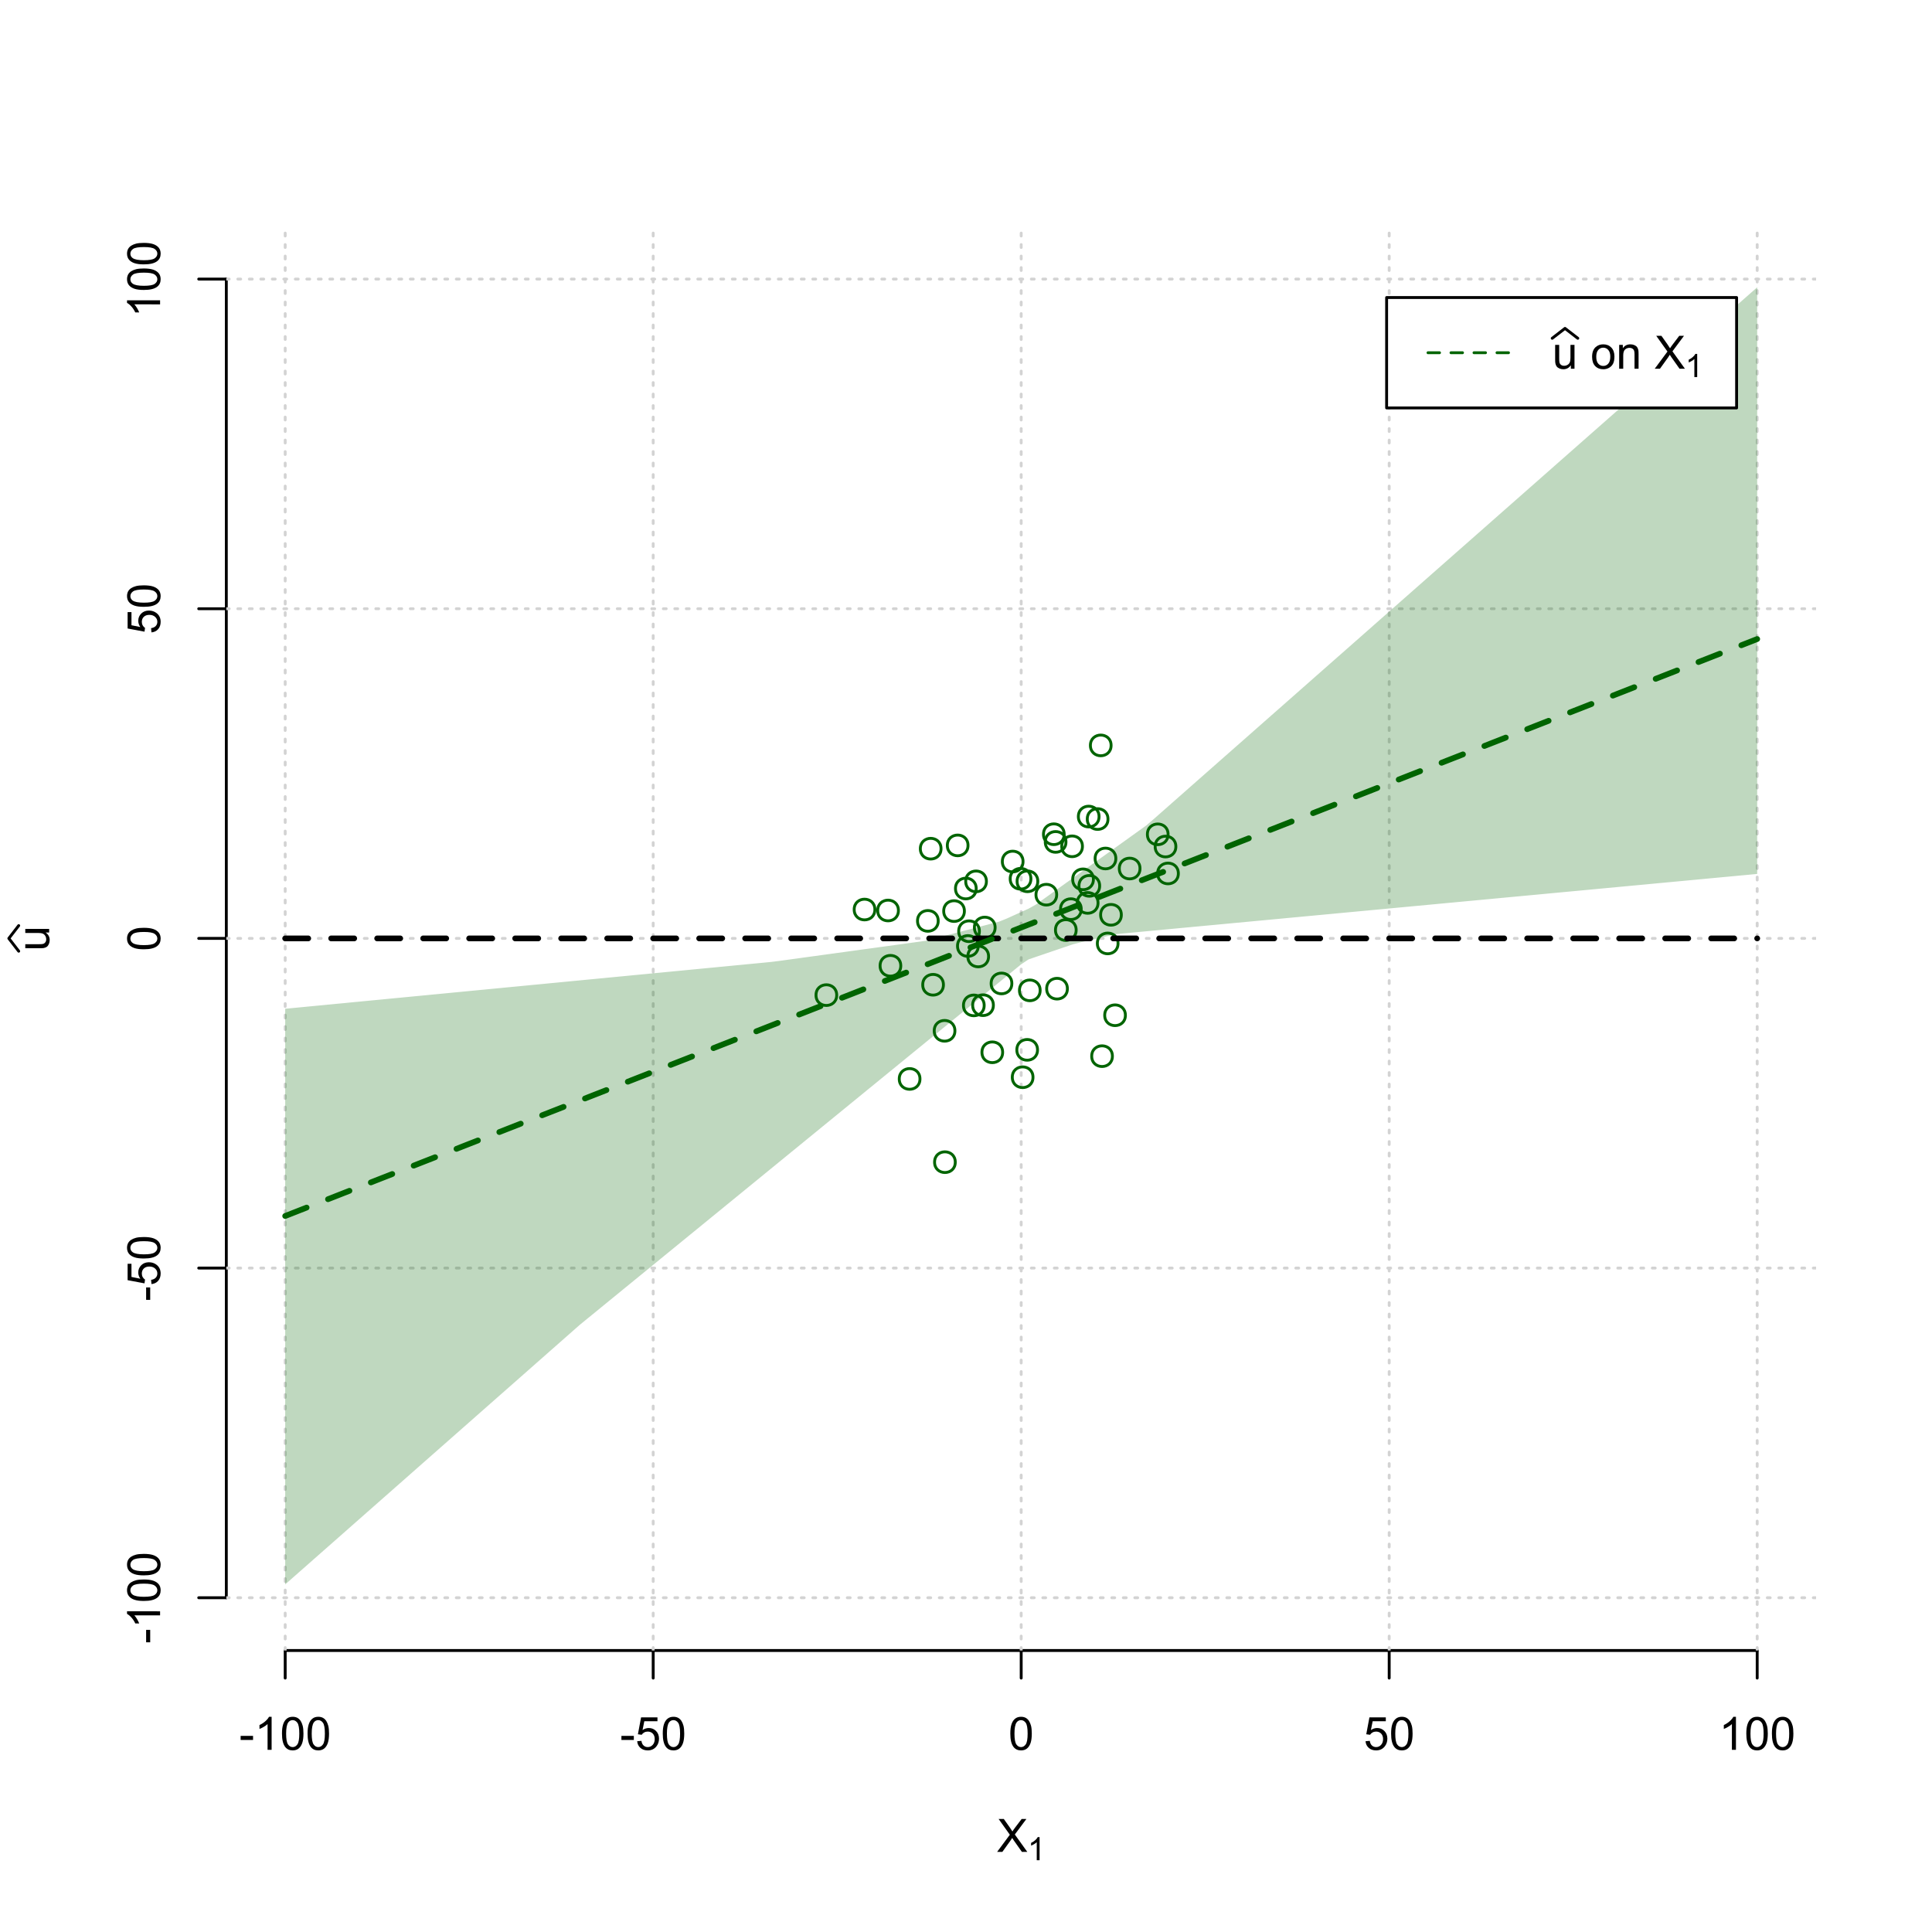 <?xml version="1.0" encoding="UTF-8"?>
<svg xmlns="http://www.w3.org/2000/svg" xmlns:xlink="http://www.w3.org/1999/xlink" width="504pt" height="504pt" viewBox="0 0 504 504" version="1.1">
<defs>
<g>
<symbol overflow="visible" id="glyph0-0">
<path style="stroke:none;" d="M 1.5 0 L 1.5 -7.5 L 7.5 -7.5 L 7.5 0 Z M 1.688 -0.188 L 7.312 -0.188 L 7.312 -7.312 L 1.688 -7.312 Z M 1.688 -0.188 "/>
</symbol>
<symbol overflow="visible" id="glyph0-1">
<path style="stroke:none;" d="M 0.055 0 L 3.375 -4.477 L 0.445 -8.59 L 1.797 -8.59 L 3.359 -6.387 C 3.68 -5.93 3.91 -5.578 4.047 -5.332 C 4.238 -5.645 4.465 -5.969 4.727 -6.312 L 6.457 -8.59 L 7.695 -8.59 L 4.676 -4.539 L 7.93 0 L 6.523 0 L 4.359 -3.062 C 4.238 -3.238 4.113 -3.43 3.984 -3.641 C 3.789 -3.324 3.652 -3.109 3.574 -2.992 L 1.418 0 Z M 0.055 0 "/>
</symbol>
<symbol overflow="visible" id="glyph0-2">
<path style="stroke:none;" d="M 0.383 -2.578 L 0.383 -3.641 L 3.621 -3.641 L 3.621 -2.578 Z M 0.383 -2.578 "/>
</symbol>
<symbol overflow="visible" id="glyph0-3">
<path style="stroke:none;" d="M 4.469 0 L 3.414 0 L 3.414 -6.719 C 3.16 -6.477 2.828 -6.234 2.414 -5.996 C 2 -5.75 1.629 -5.57 1.305 -5.449 L 1.305 -6.469 C 1.895 -6.742 2.41 -7.078 2.852 -7.477 C 3.293 -7.871 3.605 -8.254 3.789 -8.625 L 4.469 -8.625 Z M 4.469 0 "/>
</symbol>
<symbol overflow="visible" id="glyph0-4">
<path style="stroke:none;" d="M 0.5 -4.234 C 0.496 -5.246 0.602 -6.062 0.812 -6.688 C 1.02 -7.305 1.328 -7.785 1.742 -8.121 C 2.148 -8.457 2.668 -8.625 3.297 -8.625 C 3.758 -8.625 4.164 -8.531 4.512 -8.348 C 4.855 -8.16 5.141 -7.891 5.371 -7.543 C 5.594 -7.191 5.773 -6.766 5.906 -6.266 C 6.035 -5.762 6.098 -5.086 6.102 -4.234 C 6.098 -3.227 5.996 -2.414 5.789 -1.797 C 5.578 -1.176 5.266 -0.695 4.859 -0.359 C 4.445 -0.02 3.926 0.145 3.297 0.148 C 2.465 0.145 1.816 -0.148 1.348 -0.742 C 0.781 -1.457 0.496 -2.621 0.5 -4.234 Z M 1.582 -4.234 C 1.582 -2.824 1.746 -1.887 2.074 -1.418 C 2.402 -0.949 2.809 -0.715 3.297 -0.719 C 3.777 -0.715 4.184 -0.949 4.52 -1.422 C 4.848 -1.887 5.016 -2.824 5.016 -4.234 C 5.016 -5.648 4.848 -6.59 4.52 -7.055 C 4.184 -7.516 3.773 -7.746 3.289 -7.75 C 2.801 -7.746 2.414 -7.543 2.125 -7.137 C 1.762 -6.613 1.582 -5.645 1.582 -4.234 Z M 1.582 -4.234 "/>
</symbol>
<symbol overflow="visible" id="glyph0-5">
<path style="stroke:none;" d="M 0.5 -2.25 L 1.605 -2.344 C 1.684 -1.805 1.871 -1.398 2.176 -1.125 C 2.473 -0.852 2.836 -0.715 3.258 -0.719 C 3.766 -0.715 4.195 -0.906 4.547 -1.293 C 4.898 -1.672 5.074 -2.18 5.074 -2.82 C 5.074 -3.414 4.902 -3.891 4.566 -4.242 C 4.227 -4.59 3.785 -4.762 3.242 -4.766 C 2.898 -4.762 2.594 -4.684 2.32 -4.531 C 2.047 -4.375 1.832 -4.176 1.676 -3.93 L 0.688 -4.062 L 1.516 -8.473 L 5.789 -8.473 L 5.789 -7.465 L 2.359 -7.465 L 1.898 -5.156 C 2.414 -5.516 2.953 -5.695 3.523 -5.695 C 4.27 -5.695 4.902 -5.434 5.422 -4.914 C 5.934 -4.395 6.191 -3.727 6.195 -2.914 C 6.191 -2.133 5.965 -1.461 5.516 -0.898 C 4.961 -0.199 4.211 0.145 3.258 0.148 C 2.477 0.145 1.836 -0.07 1.344 -0.508 C 0.844 -0.941 0.562 -1.523 0.5 -2.25 Z M 0.5 -2.25 "/>
</symbol>
<symbol overflow="visible" id="glyph0-6">
<path style="stroke:none;" d="M 4.867 0 L 4.867 -0.914 C 4.379 -0.211 3.723 0.141 2.895 0.141 C 2.527 0.141 2.184 0.07 1.867 -0.07 C 1.547 -0.211 1.309 -0.387 1.156 -0.602 C 1 -0.812 0.895 -1.074 0.832 -1.383 C 0.785 -1.59 0.762 -1.918 0.766 -2.367 L 0.766 -6.223 L 1.82 -6.223 L 1.82 -2.773 C 1.816 -2.219 1.84 -1.848 1.887 -1.656 C 1.949 -1.379 2.09 -1.16 2.309 -1.004 C 2.523 -0.84 2.789 -0.762 3.105 -0.766 C 3.418 -0.762 3.715 -0.844 3.996 -1.008 C 4.273 -1.172 4.469 -1.391 4.586 -1.672 C 4.699 -1.949 4.758 -2.355 4.758 -2.891 L 4.758 -6.223 L 5.812 -6.223 L 5.812 0 Z M 4.867 0 "/>
</symbol>
<symbol overflow="visible" id="glyph0-7">
<path style="stroke:none;" d=""/>
</symbol>
<symbol overflow="visible" id="glyph0-8">
<path style="stroke:none;" d="M 0.398 -3.109 C 0.398 -4.262 0.719 -5.117 1.359 -5.672 C 1.895 -6.133 2.547 -6.363 3.316 -6.363 C 4.172 -6.363 4.871 -6.082 5.414 -5.52 C 5.953 -4.957 6.223 -4.184 6.227 -3.199 C 6.223 -2.398 6.102 -1.766 5.867 -1.309 C 5.625 -0.848 5.277 -0.492 4.82 -0.238 C 4.359 0.016 3.859 0.141 3.316 0.141 C 2.441 0.141 1.734 -0.137 1.203 -0.695 C 0.664 -1.254 0.398 -2.059 0.398 -3.109 Z M 1.484 -3.109 C 1.48 -2.309 1.656 -1.711 2.004 -1.32 C 2.348 -0.922 2.785 -0.727 3.316 -0.727 C 3.84 -0.727 4.273 -0.926 4.621 -1.324 C 4.969 -1.723 5.145 -2.328 5.145 -3.148 C 5.145 -3.914 4.969 -4.496 4.617 -4.895 C 4.266 -5.289 3.832 -5.488 3.316 -5.492 C 2.785 -5.488 2.348 -5.293 2.004 -4.898 C 1.656 -4.5 1.48 -3.902 1.484 -3.109 Z M 1.484 -3.109 "/>
</symbol>
<symbol overflow="visible" id="glyph0-9">
<path style="stroke:none;" d="M 0.789 0 L 0.789 -6.223 L 1.742 -6.223 L 1.742 -5.336 C 2.195 -6.02 2.855 -6.363 3.719 -6.363 C 4.09 -6.363 4.434 -6.293 4.754 -6.16 C 5.066 -6.023 5.305 -5.848 5.461 -5.633 C 5.617 -5.41 5.727 -5.152 5.789 -4.852 C 5.828 -4.656 5.848 -4.312 5.848 -3.828 L 5.848 0 L 4.793 0 L 4.793 -3.785 C 4.793 -4.215 4.75 -4.535 4.668 -4.75 C 4.586 -4.961 4.441 -5.129 4.234 -5.258 C 4.023 -5.383 3.777 -5.449 3.5 -5.449 C 3.047 -5.449 2.66 -5.305 2.332 -5.02 C 2.004 -4.734 1.84 -4.195 1.844 -3.398 L 1.844 0 Z M 0.789 0 "/>
</symbol>
<symbol overflow="visible" id="glyph1-0">
<path style="stroke:none;" d="M 1.051 0 L 1.051 -5.25 L 5.25 -5.25 L 5.25 0 Z M 1.18 -0.133 L 5.117 -0.133 L 5.117 -5.117 L 1.18 -5.117 Z M 1.18 -0.133 "/>
</symbol>
<symbol overflow="visible" id="glyph1-1">
<path style="stroke:none;" d="M 3.129 0 L 2.391 0 L 2.391 -4.703 C 2.211 -4.531 1.977 -4.363 1.691 -4.195 C 1.398 -4.023 1.141 -3.895 0.914 -3.812 L 0.914 -4.527 C 1.328 -4.719 1.688 -4.953 1.996 -5.234 C 2.305 -5.508 2.523 -5.777 2.652 -6.039 L 3.129 -6.039 Z M 3.129 0 "/>
</symbol>
<symbol overflow="visible" id="glyph2-0">
<path style="stroke:none;" d="M 0 -1.5 L -7.5 -1.5 L -7.5 -7.5 L 0 -7.5 Z M -0.188 -1.688 L -0.188 -7.312 L -7.312 -7.312 L -7.312 -1.688 Z M -0.188 -1.688 "/>
</symbol>
<symbol overflow="visible" id="glyph2-1">
<path style="stroke:none;" d="M 0 -4.867 L -0.914 -4.867 C -0.211 -4.379 0.141 -3.723 0.141 -2.895 C 0.141 -2.527 0.07 -2.184 -0.07 -1.867 C -0.211 -1.547 -0.387 -1.309 -0.598 -1.156 C -0.809 -1 -1.07 -0.895 -1.383 -0.832 C -1.59 -0.789 -1.918 -0.766 -2.367 -0.77 L -6.223 -0.77 L -6.223 -1.824 L -2.773 -1.824 C -2.219 -1.82 -1.848 -1.844 -1.656 -1.887 C -1.379 -1.949 -1.16 -2.09 -1.004 -2.309 C -0.84 -2.523 -0.762 -2.789 -0.766 -3.105 C -0.762 -3.418 -0.844 -3.715 -1.008 -3.996 C -1.172 -4.273 -1.391 -4.469 -1.672 -4.586 C -1.945 -4.699 -2.352 -4.758 -2.887 -4.758 L -6.223 -4.758 L -6.223 -5.812 L 0 -5.812 Z M 0 -4.867 "/>
</symbol>
<symbol overflow="visible" id="glyph2-2">
<path style="stroke:none;" d="M -2.578 -0.383 L -3.641 -0.383 L -3.641 -3.621 L -2.578 -3.621 Z M -2.578 -0.383 "/>
</symbol>
<symbol overflow="visible" id="glyph2-3">
<path style="stroke:none;" d="M 0 -4.469 L 0 -3.414 L -6.719 -3.418 C -6.477 -3.16 -6.234 -2.828 -5.996 -2.418 C -5.75 -2.004 -5.57 -1.633 -5.449 -1.309 L -6.469 -1.309 C -6.742 -1.895 -7.078 -2.41 -7.477 -2.852 C -7.871 -3.293 -8.254 -3.605 -8.625 -3.793 L -8.625 -4.473 Z M 0 -4.469 "/>
</symbol>
<symbol overflow="visible" id="glyph2-4">
<path style="stroke:none;" d="M -4.234 -0.5 C -5.246 -0.496 -6.062 -0.602 -6.688 -0.812 C -7.305 -1.02 -7.785 -1.328 -8.121 -1.742 C -8.457 -2.152 -8.625 -2.672 -8.625 -3.301 C -8.625 -3.758 -8.531 -4.164 -8.348 -4.512 C -8.16 -4.859 -7.891 -5.145 -7.543 -5.371 C -7.191 -5.594 -6.766 -5.773 -6.266 -5.906 C -5.762 -6.035 -5.086 -6.098 -4.234 -6.102 C -3.223 -6.098 -2.41 -5.996 -1.793 -5.789 C -1.176 -5.578 -0.695 -5.266 -0.359 -4.859 C -0.02 -4.445 0.145 -3.926 0.148 -3.297 C 0.145 -2.465 -0.148 -1.816 -0.742 -1.348 C -1.457 -0.781 -2.621 -0.496 -4.234 -0.5 Z M -4.234 -1.582 C -2.824 -1.582 -1.887 -1.746 -1.418 -2.074 C -0.949 -2.402 -0.715 -2.809 -0.719 -3.297 C -0.715 -3.777 -0.949 -4.184 -1.422 -4.52 C -1.887 -4.848 -2.824 -5.016 -4.234 -5.016 C -5.648 -5.016 -6.59 -4.848 -7.055 -4.52 C -7.516 -4.188 -7.746 -3.777 -7.75 -3.289 C -7.746 -2.801 -7.543 -2.414 -7.137 -2.129 C -6.613 -1.762 -5.645 -1.582 -4.234 -1.582 Z M -4.234 -1.582 "/>
</symbol>
<symbol overflow="visible" id="glyph2-5">
<path style="stroke:none;" d="M -2.25 -0.5 L -2.344 -1.605 C -1.805 -1.684 -1.398 -1.871 -1.125 -2.176 C -0.852 -2.473 -0.715 -2.836 -0.719 -3.258 C -0.715 -3.766 -0.906 -4.195 -1.293 -4.547 C -1.672 -4.898 -2.18 -5.074 -2.816 -5.074 C -3.414 -5.074 -3.891 -4.902 -4.242 -4.566 C -4.59 -4.227 -4.762 -3.785 -4.766 -3.242 C -4.762 -2.898 -4.684 -2.594 -4.531 -2.32 C -4.375 -2.047 -4.176 -1.832 -3.93 -1.676 L -4.062 -0.688 L -8.473 -1.52 L -8.473 -5.789 L -7.465 -5.789 L -7.465 -2.363 L -5.156 -1.898 C -5.516 -2.414 -5.695 -2.953 -5.695 -3.523 C -5.695 -4.27 -5.434 -4.902 -4.914 -5.422 C -4.395 -5.934 -3.727 -6.191 -2.91 -6.195 C -2.133 -6.191 -1.461 -5.965 -0.895 -5.516 C -0.199 -4.961 0.145 -4.211 0.148 -3.258 C 0.145 -2.477 -0.07 -1.836 -0.508 -1.344 C -0.941 -0.848 -1.523 -0.566 -2.25 -0.5 Z M -2.25 -0.5 "/>
</symbol>
</g>
<clipPath id="clip1">
  <path d="M 74 59.039 L 75 59.039 L 75 430.559 L 74 430.559 Z M 74 59.039 "/>
</clipPath>
<clipPath id="clip2">
  <path d="M 170 59.039 L 171 59.039 L 171 430.559 L 170 430.559 Z M 170 59.039 "/>
</clipPath>
<clipPath id="clip3">
  <path d="M 266 59.039 L 267 59.039 L 267 430.559 L 266 430.559 Z M 266 59.039 "/>
</clipPath>
<clipPath id="clip4">
  <path d="M 362 59.039 L 363 59.039 L 363 430.559 L 362 430.559 Z M 362 59.039 "/>
</clipPath>
<clipPath id="clip5">
  <path d="M 458 59.039 L 459 59.039 L 459 430.559 L 458 430.559 Z M 458 59.039 "/>
</clipPath>
<clipPath id="clip6">
  <path d="M 59.039 416 L 473.758 416 L 473.758 418 L 59.039 418 Z M 59.039 416 "/>
</clipPath>
<clipPath id="clip7">
  <path d="M 59.039 330 L 473.758 330 L 473.758 332 L 59.039 332 Z M 59.039 330 "/>
</clipPath>
<clipPath id="clip8">
  <path d="M 59.039 244 L 473.758 244 L 473.758 246 L 59.039 246 Z M 59.039 244 "/>
</clipPath>
<clipPath id="clip9">
  <path d="M 59.039 158 L 473.758 158 L 473.758 160 L 59.039 160 Z M 59.039 158 "/>
</clipPath>
<clipPath id="clip10">
  <path d="M 59.039 72 L 473.758 72 L 473.758 74 L 59.039 74 Z M 59.039 72 "/>
</clipPath>
</defs>
<g id="surface4686">
<rect x="0" y="0" width="504" height="504" style="fill:rgb(100%,100%,100%);fill-opacity:1;stroke:none;"/>
<g style="fill:rgb(0%,0%,0%);fill-opacity:1;">
  <use xlink:href="#glyph0-1" x="260.062" y="483.102"/>
</g>
<g style="fill:rgb(0%,0%,0%);fill-opacity:1;">
  <use xlink:href="#glyph1-1" x="268.066" y="485.281"/>
</g>
<g style="fill:rgb(0%,0%,0%);fill-opacity:1;">
  <use xlink:href="#glyph2-1" x="12.82" y="248.137"/>
</g>
<path style="fill:none;stroke-width:0.75;stroke-linecap:round;stroke-linejoin:round;stroke:rgb(0%,0%,0%);stroke-opacity:1;stroke-miterlimit:10;" d="M 4.879 248.137 L 2.301 244.801 L 4.879 241.465 "/>
<path style="fill:none;stroke-width:0.75;stroke-linecap:round;stroke-linejoin:round;stroke:rgb(0%,0%,0%);stroke-opacity:1;stroke-miterlimit:10;" d="M 74.398 430.559 L 458.398 430.559 "/>
<path style="fill:none;stroke-width:0.75;stroke-linecap:round;stroke-linejoin:round;stroke:rgb(0%,0%,0%);stroke-opacity:1;stroke-miterlimit:10;" d="M 74.398 430.559 L 74.398 437.762 "/>
<path style="fill:none;stroke-width:0.75;stroke-linecap:round;stroke-linejoin:round;stroke:rgb(0%,0%,0%);stroke-opacity:1;stroke-miterlimit:10;" d="M 170.398 430.559 L 170.398 437.762 "/>
<path style="fill:none;stroke-width:0.75;stroke-linecap:round;stroke-linejoin:round;stroke:rgb(0%,0%,0%);stroke-opacity:1;stroke-miterlimit:10;" d="M 266.398 430.559 L 266.398 437.762 "/>
<path style="fill:none;stroke-width:0.75;stroke-linecap:round;stroke-linejoin:round;stroke:rgb(0%,0%,0%);stroke-opacity:1;stroke-miterlimit:10;" d="M 362.398 430.559 L 362.398 437.762 "/>
<path style="fill:none;stroke-width:0.75;stroke-linecap:round;stroke-linejoin:round;stroke:rgb(0%,0%,0%);stroke-opacity:1;stroke-miterlimit:10;" d="M 458.398 430.559 L 458.398 437.762 "/>
<g style="fill:rgb(0%,0%,0%);fill-opacity:1;">
  <use xlink:href="#glyph0-2" x="62.391" y="456.48"/>
  <use xlink:href="#glyph0-3" x="66.387" y="456.48"/>
  <use xlink:href="#glyph0-4" x="73.061" y="456.48"/>
  <use xlink:href="#glyph0-4" x="79.734" y="456.48"/>
</g>
<g style="fill:rgb(0%,0%,0%);fill-opacity:1;">
  <use xlink:href="#glyph0-2" x="161.727" y="456.48"/>
  <use xlink:href="#glyph0-5" x="165.723" y="456.48"/>
  <use xlink:href="#glyph0-4" x="172.396" y="456.48"/>
</g>
<g style="fill:rgb(0%,0%,0%);fill-opacity:1;">
  <use xlink:href="#glyph0-4" x="263.062" y="456.48"/>
</g>
<g style="fill:rgb(0%,0%,0%);fill-opacity:1;">
  <use xlink:href="#glyph0-5" x="355.727" y="456.48"/>
  <use xlink:href="#glyph0-4" x="362.4" y="456.48"/>
</g>
<g style="fill:rgb(0%,0%,0%);fill-opacity:1;">
  <use xlink:href="#glyph0-3" x="448.387" y="456.48"/>
  <use xlink:href="#glyph0-4" x="455.061" y="456.48"/>
  <use xlink:href="#glyph0-4" x="461.734" y="456.48"/>
</g>
<path style="fill:none;stroke-width:0.75;stroke-linecap:round;stroke-linejoin:round;stroke:rgb(0%,0%,0%);stroke-opacity:1;stroke-miterlimit:10;" d="M 59.039 416.801 L 59.039 72.801 "/>
<path style="fill:none;stroke-width:0.75;stroke-linecap:round;stroke-linejoin:round;stroke:rgb(0%,0%,0%);stroke-opacity:1;stroke-miterlimit:10;" d="M 59.039 416.801 L 51.84 416.801 "/>
<path style="fill:none;stroke-width:0.75;stroke-linecap:round;stroke-linejoin:round;stroke:rgb(0%,0%,0%);stroke-opacity:1;stroke-miterlimit:10;" d="M 59.039 330.801 L 51.84 330.801 "/>
<path style="fill:none;stroke-width:0.75;stroke-linecap:round;stroke-linejoin:round;stroke:rgb(0%,0%,0%);stroke-opacity:1;stroke-miterlimit:10;" d="M 59.039 244.801 L 51.84 244.801 "/>
<path style="fill:none;stroke-width:0.75;stroke-linecap:round;stroke-linejoin:round;stroke:rgb(0%,0%,0%);stroke-opacity:1;stroke-miterlimit:10;" d="M 59.039 158.801 L 51.84 158.801 "/>
<path style="fill:none;stroke-width:0.75;stroke-linecap:round;stroke-linejoin:round;stroke:rgb(0%,0%,0%);stroke-opacity:1;stroke-miterlimit:10;" d="M 59.039 72.801 L 51.84 72.801 "/>
<g style="fill:rgb(0%,0%,0%);fill-opacity:1;">
  <use xlink:href="#glyph2-2" x="41.762" y="428.809"/>
  <use xlink:href="#glyph2-3" x="41.762" y="424.812"/>
  <use xlink:href="#glyph2-4" x="41.762" y="418.139"/>
  <use xlink:href="#glyph2-4" x="41.762" y="411.465"/>
</g>
<g style="fill:rgb(0%,0%,0%);fill-opacity:1;">
  <use xlink:href="#glyph2-2" x="41.762" y="339.473"/>
  <use xlink:href="#glyph2-5" x="41.762" y="335.477"/>
  <use xlink:href="#glyph2-4" x="41.762" y="328.803"/>
</g>
<g style="fill:rgb(0%,0%,0%);fill-opacity:1;">
  <use xlink:href="#glyph2-4" x="41.762" y="248.137"/>
</g>
<g style="fill:rgb(0%,0%,0%);fill-opacity:1;">
  <use xlink:href="#glyph2-5" x="41.762" y="165.473"/>
  <use xlink:href="#glyph2-4" x="41.762" y="158.799"/>
</g>
<g style="fill:rgb(0%,0%,0%);fill-opacity:1;">
  <use xlink:href="#glyph2-3" x="41.762" y="82.812"/>
  <use xlink:href="#glyph2-4" x="41.762" y="76.139"/>
  <use xlink:href="#glyph2-4" x="41.762" y="69.465"/>
</g>
<g clip-path="url(#clip1)" clip-rule="nonzero">
<path style="fill:none;stroke-width:0.75;stroke-linecap:round;stroke-linejoin:round;stroke:rgb(82.745%,82.745%,82.745%);stroke-opacity:1;stroke-dasharray:0.75,2.25;stroke-miterlimit:10;" d="M 74.398 430.559 L 74.398 59.039 "/>
</g>
<g clip-path="url(#clip2)" clip-rule="nonzero">
<path style="fill:none;stroke-width:0.75;stroke-linecap:round;stroke-linejoin:round;stroke:rgb(82.745%,82.745%,82.745%);stroke-opacity:1;stroke-dasharray:0.75,2.25;stroke-miterlimit:10;" d="M 170.398 430.559 L 170.398 59.039 "/>
</g>
<g clip-path="url(#clip3)" clip-rule="nonzero">
<path style="fill:none;stroke-width:0.75;stroke-linecap:round;stroke-linejoin:round;stroke:rgb(82.745%,82.745%,82.745%);stroke-opacity:1;stroke-dasharray:0.75,2.25;stroke-miterlimit:10;" d="M 266.398 430.559 L 266.398 59.039 "/>
</g>
<g clip-path="url(#clip4)" clip-rule="nonzero">
<path style="fill:none;stroke-width:0.75;stroke-linecap:round;stroke-linejoin:round;stroke:rgb(82.745%,82.745%,82.745%);stroke-opacity:1;stroke-dasharray:0.75,2.25;stroke-miterlimit:10;" d="M 362.398 430.559 L 362.398 59.039 "/>
</g>
<g clip-path="url(#clip5)" clip-rule="nonzero">
<path style="fill:none;stroke-width:0.75;stroke-linecap:round;stroke-linejoin:round;stroke:rgb(82.745%,82.745%,82.745%);stroke-opacity:1;stroke-dasharray:0.75,2.25;stroke-miterlimit:10;" d="M 458.398 430.559 L 458.398 59.039 "/>
</g>
<g clip-path="url(#clip6)" clip-rule="nonzero">
<path style="fill:none;stroke-width:0.75;stroke-linecap:round;stroke-linejoin:round;stroke:rgb(82.745%,82.745%,82.745%);stroke-opacity:1;stroke-dasharray:0.75,2.25;stroke-miterlimit:10;" d="M 59.039 416.801 L 473.762 416.801 "/>
</g>
<g clip-path="url(#clip7)" clip-rule="nonzero">
<path style="fill:none;stroke-width:0.75;stroke-linecap:round;stroke-linejoin:round;stroke:rgb(82.745%,82.745%,82.745%);stroke-opacity:1;stroke-dasharray:0.75,2.25;stroke-miterlimit:10;" d="M 59.039 330.801 L 473.762 330.801 "/>
</g>
<g clip-path="url(#clip8)" clip-rule="nonzero">
<path style="fill:none;stroke-width:0.75;stroke-linecap:round;stroke-linejoin:round;stroke:rgb(82.745%,82.745%,82.745%);stroke-opacity:1;stroke-dasharray:0.75,2.25;stroke-miterlimit:10;" d="M 59.039 244.801 L 473.762 244.801 "/>
</g>
<g clip-path="url(#clip9)" clip-rule="nonzero">
<path style="fill:none;stroke-width:0.75;stroke-linecap:round;stroke-linejoin:round;stroke:rgb(82.745%,82.745%,82.745%);stroke-opacity:1;stroke-dasharray:0.75,2.25;stroke-miterlimit:10;" d="M 59.039 158.801 L 473.762 158.801 "/>
</g>
<g clip-path="url(#clip10)" clip-rule="nonzero">
<path style="fill:none;stroke-width:0.75;stroke-linecap:round;stroke-linejoin:round;stroke:rgb(82.745%,82.745%,82.745%);stroke-opacity:1;stroke-dasharray:0.75,2.25;stroke-miterlimit:10;" d="M 59.039 72.801 L 473.762 72.801 "/>
</g>
<path style=" stroke:none;fill-rule:nonzero;fill:rgb(0%,39.216%,0%);fill-opacity:0.251;" d="M 74.398 281.66 L 74.398 263.156 L 76.32 262.973 L 78.238 262.789 L 80.16 262.602 L 82.078 262.418 L 84 262.234 L 85.922 262.047 L 87.84 261.863 L 89.762 261.68 L 91.68 261.492 L 93.602 261.309 L 95.52 261.121 L 97.441 260.938 L 99.359 260.754 L 101.281 260.566 L 103.199 260.383 L 105.121 260.199 L 107.039 260.012 L 108.961 259.828 L 110.879 259.645 L 112.801 259.457 L 114.719 259.273 L 116.641 259.086 L 118.559 258.902 L 120.48 258.719 L 122.398 258.531 L 124.32 258.348 L 126.238 258.164 L 128.16 257.977 L 130.078 257.793 L 132 257.605 L 133.922 257.422 L 135.84 257.238 L 137.762 257.051 L 139.68 256.867 L 141.602 256.684 L 143.52 256.496 L 145.441 256.312 L 147.359 256.129 L 149.281 255.941 L 151.199 255.758 L 153.121 255.57 L 155.039 255.387 L 156.961 255.203 L 158.879 255.016 L 160.801 254.832 L 162.719 254.648 L 164.641 254.461 L 166.559 254.277 L 168.48 254.094 L 170.398 253.906 L 172.32 253.723 L 174.238 253.535 L 176.16 253.352 L 178.078 253.168 L 180 252.98 L 181.922 252.797 L 183.84 252.613 L 185.762 252.426 L 187.68 252.242 L 189.602 252.059 L 191.52 251.871 L 193.441 251.688 L 195.359 251.5 L 197.281 251.316 L 199.199 251.133 L 201.121 250.945 L 203.039 250.707 L 204.961 250.445 L 206.879 250.18 L 208.801 249.918 L 210.719 249.652 L 212.641 249.391 L 214.559 249.125 L 216.48 248.863 L 218.398 248.598 L 220.32 248.336 L 222.238 248.07 L 224.16 247.809 L 226.078 247.543 L 228 247.281 L 229.922 247.016 L 231.84 246.754 L 233.762 246.488 L 235.68 246.227 L 237.602 245.961 L 239.52 245.699 L 241.441 245.434 L 243.359 244.934 L 245.281 244.434 L 247.199 243.934 L 249.121 243.434 L 251.039 242.93 L 252.961 242.43 L 254.879 241.93 L 256.801 241.43 L 258.719 240.926 L 260.641 240.426 L 262.559 239.652 L 264.48 238.785 L 266.398 237.918 L 268.32 237.047 L 270.238 235.969 L 272.16 234.594 L 274.078 233.219 L 276 231.84 L 277.922 230.465 L 279.84 229.09 L 281.762 227.715 L 283.68 226.34 L 285.602 224.961 L 287.52 223.586 L 289.441 222.211 L 291.359 220.836 L 293.281 219.461 L 295.199 218.082 L 297.121 216.707 L 299.039 215.332 L 300.961 213.68 L 302.879 211.988 L 304.801 210.297 L 306.719 208.605 L 308.641 206.914 L 310.559 205.219 L 312.48 203.527 L 314.398 201.836 L 316.32 200.145 L 318.238 198.453 L 320.16 196.762 L 322.078 195.07 L 325.922 191.688 L 327.84 189.992 L 329.762 188.301 L 331.68 186.609 L 333.602 184.918 L 335.52 183.227 L 337.441 181.535 L 339.359 179.844 L 341.281 178.152 L 343.199 176.457 L 345.121 174.766 L 347.039 173.074 L 348.961 171.383 L 350.879 169.691 L 352.801 168 L 354.719 166.309 L 356.641 164.617 L 358.559 162.922 L 360.48 161.23 L 362.398 159.539 L 364.32 157.848 L 366.238 156.156 L 368.16 154.465 L 370.078 152.773 L 372 151.082 L 373.922 149.387 L 375.84 147.695 L 377.762 146.004 L 379.68 144.312 L 381.602 142.621 L 383.52 140.93 L 385.441 139.238 L 387.359 137.547 L 389.281 135.852 L 391.199 134.16 L 393.121 132.469 L 395.039 130.777 L 396.961 129.086 L 398.879 127.395 L 400.801 125.703 L 402.719 124.012 L 404.641 122.316 L 406.559 120.625 L 408.48 118.934 L 410.398 117.242 L 412.32 115.551 L 414.238 113.859 L 416.16 112.168 L 418.078 110.477 L 420 108.785 L 421.922 107.09 L 423.84 105.398 L 425.762 103.707 L 427.68 102.016 L 429.602 100.324 L 431.52 98.633 L 433.441 96.941 L 435.359 95.25 L 437.281 93.555 L 439.199 91.863 L 441.121 90.172 L 443.039 88.48 L 444.961 86.789 L 446.879 85.098 L 448.801 83.406 L 450.719 81.715 L 452.641 80.02 L 454.559 78.328 L 456.48 76.637 L 458.398 74.945 L 458.398 72.801 L 458.398 227.98 L 456.48 228.164 L 454.559 228.344 L 452.641 228.523 L 450.719 228.703 L 448.801 228.883 L 446.879 229.062 L 444.961 229.242 L 443.039 229.426 L 441.121 229.605 L 439.199 229.785 L 437.281 229.965 L 435.359 230.145 L 433.441 230.324 L 431.52 230.504 L 429.602 230.688 L 427.68 230.867 L 425.762 231.047 L 423.84 231.227 L 421.922 231.406 L 418.078 231.766 L 416.16 231.949 L 414.238 232.129 L 412.32 232.309 L 410.398 232.488 L 408.48 232.668 L 406.559 232.848 L 404.641 233.027 L 402.719 233.211 L 400.801 233.391 L 398.879 233.57 L 396.961 233.75 L 395.039 233.93 L 393.121 234.109 L 391.199 234.289 L 389.281 234.473 L 387.359 234.652 L 385.441 234.832 L 383.52 235.012 L 381.602 235.191 L 379.68 235.371 L 377.762 235.551 L 375.84 235.73 L 373.922 235.914 L 370.078 236.273 L 368.16 236.453 L 366.238 236.633 L 364.32 236.812 L 362.398 236.992 L 360.48 237.176 L 358.559 237.355 L 356.641 237.535 L 354.719 237.715 L 352.801 237.895 L 350.879 238.074 L 348.961 238.254 L 347.039 238.438 L 345.121 238.617 L 343.199 238.797 L 341.281 238.977 L 339.359 239.156 L 337.441 239.336 L 335.52 239.516 L 333.602 239.699 L 331.68 239.879 L 329.762 240.059 L 327.84 240.238 L 325.922 240.418 L 322.078 240.777 L 320.16 240.961 L 318.238 241.141 L 316.32 241.32 L 314.398 241.5 L 312.48 241.68 L 310.559 241.859 L 308.641 242.039 L 306.719 242.219 L 304.801 242.402 L 302.879 242.582 L 300.961 242.762 L 299.039 242.941 L 297.121 243.121 L 295.199 243.301 L 293.281 243.48 L 291.359 243.664 L 289.441 244.07 L 287.52 244.516 L 285.602 244.965 L 283.68 245.414 L 281.762 245.859 L 279.84 246.359 L 277.922 247.004 L 276 247.66 L 274.078 248.312 L 272.16 248.969 L 270.238 249.621 L 268.32 250.277 L 266.398 251.551 L 264.48 253.121 L 262.559 254.688 L 260.641 256.258 L 258.719 257.824 L 256.801 259.395 L 254.879 260.961 L 252.961 262.531 L 251.039 264.098 L 249.121 265.668 L 247.199 267.234 L 245.281 268.805 L 243.359 270.371 L 241.441 271.941 L 239.52 273.508 L 237.602 275.074 L 235.68 276.645 L 233.762 278.211 L 231.84 279.781 L 229.922 281.348 L 228 282.918 L 226.078 284.484 L 224.16 286.055 L 222.238 287.621 L 220.32 289.191 L 218.398 290.758 L 216.48 292.328 L 214.559 293.895 L 212.641 295.465 L 210.719 297.031 L 208.801 298.598 L 206.879 300.168 L 204.961 301.734 L 203.039 303.305 L 201.121 304.871 L 199.199 306.441 L 197.281 308.008 L 195.359 309.578 L 193.441 311.145 L 191.52 312.715 L 189.602 314.281 L 187.68 315.852 L 185.762 317.418 L 183.84 318.988 L 181.922 320.555 L 180 322.121 L 178.078 323.691 L 176.16 325.258 L 174.238 326.828 L 172.32 328.395 L 170.398 329.965 L 168.48 331.531 L 166.559 333.102 L 164.641 334.668 L 162.719 336.238 L 160.801 337.805 L 158.879 339.375 L 156.961 340.941 L 155.039 342.512 L 153.121 344.078 L 151.199 345.648 L 149.281 347.34 L 147.359 349.031 L 145.441 350.723 L 143.52 352.414 L 141.602 354.105 L 139.68 355.797 L 137.762 357.492 L 135.84 359.184 L 133.922 360.875 L 130.078 364.258 L 128.16 365.949 L 126.238 367.641 L 124.32 369.332 L 122.398 371.027 L 120.48 372.719 L 118.559 374.41 L 116.641 376.102 L 114.719 377.793 L 112.801 379.484 L 110.879 381.176 L 108.961 382.867 L 107.039 384.562 L 105.121 386.254 L 103.199 387.945 L 101.281 389.637 L 99.359 391.328 L 97.441 393.02 L 95.52 394.711 L 93.602 396.402 L 91.68 398.094 L 89.762 399.789 L 87.84 401.48 L 85.922 403.172 L 82.078 406.555 L 80.16 408.246 L 78.238 409.938 L 76.32 411.629 L 74.398 413.324 L 74.398 416.801 Z M 74.398 281.66 "/>
<path style="fill:none;stroke-width:0.75;stroke-linecap:round;stroke-linejoin:round;stroke:rgb(0%,39.216%,0%);stroke-opacity:1;stroke-miterlimit:10;" d="M 275.656 233.398 C 275.656 237 270.254 237 270.254 233.398 C 270.254 229.801 275.656 229.801 275.656 233.398 "/>
<path style="fill:none;stroke-width:0.75;stroke-linecap:round;stroke-linejoin:round;stroke:rgb(0%,39.216%,0%);stroke-opacity:1;stroke-miterlimit:10;" d="M 246.113 256.895 C 246.113 260.492 240.711 260.492 240.711 256.895 C 240.711 253.293 246.113 253.293 246.113 256.895 "/>
<path style="fill:none;stroke-width:0.75;stroke-linecap:round;stroke-linejoin:round;stroke:rgb(0%,39.216%,0%);stroke-opacity:1;stroke-miterlimit:10;" d="M 255.191 246.777 C 255.191 250.379 249.789 250.379 249.789 246.777 C 249.789 243.18 255.191 243.18 255.191 246.777 "/>
<path style="fill:none;stroke-width:0.75;stroke-linecap:round;stroke-linejoin:round;stroke:rgb(0%,39.216%,0%);stroke-opacity:1;stroke-miterlimit:10;" d="M 249.109 268.906 C 249.109 272.504 243.711 272.504 243.711 268.906 C 243.711 265.305 249.109 265.305 249.109 268.906 "/>
<path style="fill:none;stroke-width:0.75;stroke-linecap:round;stroke-linejoin:round;stroke:rgb(0%,39.216%,0%);stroke-opacity:1;stroke-miterlimit:10;" d="M 282.062 237.168 C 282.062 240.77 276.664 240.77 276.664 237.168 C 276.664 233.57 282.062 233.57 282.062 237.168 "/>
<path style="fill:none;stroke-width:0.75;stroke-linecap:round;stroke-linejoin:round;stroke:rgb(0%,39.216%,0%);stroke-opacity:1;stroke-miterlimit:10;" d="M 307.395 227.859 C 307.395 231.457 301.996 231.457 301.996 227.859 C 301.996 224.258 307.395 224.258 307.395 227.859 "/>
<path style="fill:none;stroke-width:0.75;stroke-linecap:round;stroke-linejoin:round;stroke:rgb(0%,39.216%,0%);stroke-opacity:1;stroke-miterlimit:10;" d="M 277.613 217.629 C 277.613 221.227 272.211 221.227 272.211 217.629 C 272.211 214.027 277.613 214.027 277.613 217.629 "/>
<path style="fill:none;stroke-width:0.75;stroke-linecap:round;stroke-linejoin:round;stroke:rgb(0%,39.216%,0%);stroke-opacity:1;stroke-miterlimit:10;" d="M 304.719 217.652 C 304.719 221.25 299.32 221.25 299.32 217.652 C 299.32 214.051 304.719 214.051 304.719 217.652 "/>
<path style="fill:none;stroke-width:0.75;stroke-linecap:round;stroke-linejoin:round;stroke:rgb(0%,39.216%,0%);stroke-opacity:1;stroke-miterlimit:10;" d="M 257.887 249.512 C 257.887 253.113 252.484 253.113 252.484 249.512 C 252.484 245.91 257.887 245.91 257.887 249.512 "/>
<path style="fill:none;stroke-width:0.75;stroke-linecap:round;stroke-linejoin:round;stroke:rgb(0%,39.216%,0%);stroke-opacity:1;stroke-miterlimit:10;" d="M 297.391 226.574 C 297.391 230.176 291.992 230.176 291.992 226.574 C 291.992 222.973 297.391 222.973 297.391 226.574 "/>
<path style="fill:none;stroke-width:0.75;stroke-linecap:round;stroke-linejoin:round;stroke:rgb(0%,39.216%,0%);stroke-opacity:1;stroke-miterlimit:10;" d="M 245.488 221.395 C 245.488 224.996 240.09 224.996 240.09 221.395 C 240.09 217.797 245.488 217.797 245.488 221.395 "/>
<path style="fill:none;stroke-width:0.75;stroke-linecap:round;stroke-linejoin:round;stroke:rgb(0%,39.216%,0%);stroke-opacity:1;stroke-miterlimit:10;" d="M 271.344 258.355 C 271.344 261.957 265.945 261.957 265.945 258.355 C 265.945 254.754 271.344 254.754 271.344 258.355 "/>
<path style="fill:none;stroke-width:0.75;stroke-linecap:round;stroke-linejoin:round;stroke:rgb(0%,39.216%,0%);stroke-opacity:1;stroke-miterlimit:10;" d="M 293.582 264.848 C 293.582 268.449 288.184 268.449 288.184 264.848 C 288.184 261.25 293.582 261.25 293.582 264.848 "/>
<path style="fill:none;stroke-width:0.75;stroke-linecap:round;stroke-linejoin:round;stroke:rgb(0%,39.216%,0%);stroke-opacity:1;stroke-miterlimit:10;" d="M 282.375 220.781 C 282.375 224.379 276.977 224.379 276.977 220.781 C 276.977 217.18 282.375 217.18 282.375 220.781 "/>
<path style="fill:none;stroke-width:0.75;stroke-linecap:round;stroke-linejoin:round;stroke:rgb(0%,39.216%,0%);stroke-opacity:1;stroke-miterlimit:10;" d="M 251.582 237.672 C 251.582 241.273 246.184 241.273 246.184 237.672 C 246.184 234.074 251.582 234.074 251.582 237.672 "/>
<path style="fill:none;stroke-width:0.75;stroke-linecap:round;stroke-linejoin:round;stroke:rgb(0%,39.216%,0%);stroke-opacity:1;stroke-miterlimit:10;" d="M 254.66 231.789 C 254.66 235.387 249.258 235.387 249.258 231.789 C 249.258 228.188 254.66 228.188 254.66 231.789 "/>
<path style="fill:none;stroke-width:0.75;stroke-linecap:round;stroke-linejoin:round;stroke:rgb(0%,39.216%,0%);stroke-opacity:1;stroke-miterlimit:10;" d="M 234.371 237.52 C 234.371 241.121 228.969 241.121 228.969 237.52 C 228.969 233.922 234.371 233.922 234.371 237.52 "/>
<path style="fill:none;stroke-width:0.75;stroke-linecap:round;stroke-linejoin:round;stroke:rgb(0%,39.216%,0%);stroke-opacity:1;stroke-miterlimit:10;" d="M 278.449 257.914 C 278.449 261.516 273.047 261.516 273.047 257.914 C 273.047 254.316 278.449 254.316 278.449 257.914 "/>
<path style="fill:none;stroke-width:0.75;stroke-linecap:round;stroke-linejoin:round;stroke:rgb(0%,39.216%,0%);stroke-opacity:1;stroke-miterlimit:10;" d="M 249.203 303.176 C 249.203 306.777 243.801 306.777 243.801 303.176 C 243.801 299.578 249.203 299.578 249.203 303.176 "/>
<path style="fill:none;stroke-width:0.75;stroke-linecap:round;stroke-linejoin:round;stroke:rgb(0%,39.216%,0%);stroke-opacity:1;stroke-miterlimit:10;" d="M 263.961 256.551 C 263.961 260.152 258.559 260.152 258.559 256.551 C 258.559 252.953 263.961 252.953 263.961 256.551 "/>
<path style="fill:none;stroke-width:0.75;stroke-linecap:round;stroke-linejoin:round;stroke:rgb(0%,39.216%,0%);stroke-opacity:1;stroke-miterlimit:10;" d="M 286.441 235.539 C 286.441 239.141 281.039 239.141 281.039 235.539 C 281.039 231.938 286.441 231.938 286.441 235.539 "/>
<path style="fill:none;stroke-width:0.75;stroke-linecap:round;stroke-linejoin:round;stroke:rgb(0%,39.216%,0%);stroke-opacity:1;stroke-miterlimit:10;" d="M 269.477 281.02 C 269.477 284.621 264.078 284.621 264.078 281.02 C 264.078 277.418 269.477 277.418 269.477 281.02 "/>
<path style="fill:none;stroke-width:0.75;stroke-linecap:round;stroke-linejoin:round;stroke:rgb(0%,39.216%,0%);stroke-opacity:1;stroke-miterlimit:10;" d="M 291.664 246.109 C 291.664 249.711 286.266 249.711 286.266 246.109 C 286.266 242.512 291.664 242.512 291.664 246.109 "/>
<path style="fill:none;stroke-width:0.75;stroke-linecap:round;stroke-linejoin:round;stroke:rgb(0%,39.216%,0%);stroke-opacity:1;stroke-miterlimit:10;" d="M 286.711 213.016 C 286.711 216.617 281.312 216.617 281.312 213.016 C 281.312 209.414 286.711 209.414 286.711 213.016 "/>
<path style="fill:none;stroke-width:0.75;stroke-linecap:round;stroke-linejoin:round;stroke:rgb(0%,39.216%,0%);stroke-opacity:1;stroke-miterlimit:10;" d="M 261.559 274.512 C 261.559 278.109 256.16 278.109 256.16 274.512 C 256.16 270.91 261.559 270.91 261.559 274.512 "/>
<path style="fill:none;stroke-width:0.75;stroke-linecap:round;stroke-linejoin:round;stroke:rgb(0%,39.216%,0%);stroke-opacity:1;stroke-miterlimit:10;" d="M 270.73 229.902 C 270.73 233.504 265.332 233.504 265.332 229.902 C 265.332 226.305 270.73 226.305 270.73 229.902 "/>
<path style="fill:none;stroke-width:0.75;stroke-linecap:round;stroke-linejoin:round;stroke:rgb(0%,39.216%,0%);stroke-opacity:1;stroke-miterlimit:10;" d="M 280.738 242.617 C 280.738 246.219 275.34 246.219 275.34 242.617 C 275.34 239.016 280.738 239.016 280.738 242.617 "/>
<path style="fill:none;stroke-width:0.75;stroke-linecap:round;stroke-linejoin:round;stroke:rgb(0%,39.216%,0%);stroke-opacity:1;stroke-miterlimit:10;" d="M 244.75 240.23 C 244.75 243.832 239.352 243.832 239.352 240.23 C 239.352 236.633 244.75 236.633 244.75 240.23 "/>
<path style="fill:none;stroke-width:0.75;stroke-linecap:round;stroke-linejoin:round;stroke:rgb(0%,39.216%,0%);stroke-opacity:1;stroke-miterlimit:10;" d="M 268.934 229.242 C 268.934 232.844 263.531 232.844 263.531 229.242 C 263.531 225.645 268.934 225.645 268.934 229.242 "/>
<path style="fill:none;stroke-width:0.75;stroke-linecap:round;stroke-linejoin:round;stroke:rgb(0%,39.216%,0%);stroke-opacity:1;stroke-miterlimit:10;" d="M 270.66 273.875 C 270.66 277.477 265.262 277.477 265.262 273.875 C 265.262 270.273 270.66 270.273 270.66 273.875 "/>
<path style="fill:none;stroke-width:0.75;stroke-linecap:round;stroke-linejoin:round;stroke:rgb(0%,39.216%,0%);stroke-opacity:1;stroke-miterlimit:10;" d="M 239.992 281.461 C 239.992 285.062 234.59 285.062 234.59 281.461 C 234.59 277.863 239.992 277.863 239.992 281.461 "/>
<path style="fill:none;stroke-width:0.75;stroke-linecap:round;stroke-linejoin:round;stroke:rgb(0%,39.216%,0%);stroke-opacity:1;stroke-miterlimit:10;" d="M 291.086 223.957 C 291.086 227.555 285.684 227.555 285.684 223.957 C 285.684 220.355 291.086 220.355 291.086 223.957 "/>
<path style="fill:none;stroke-width:0.75;stroke-linecap:round;stroke-linejoin:round;stroke:rgb(0%,39.216%,0%);stroke-opacity:1;stroke-miterlimit:10;" d="M 228.23 237.27 C 228.23 240.871 222.832 240.871 222.832 237.27 C 222.832 233.672 228.23 233.672 228.23 237.27 "/>
<path style="fill:none;stroke-width:0.75;stroke-linecap:round;stroke-linejoin:round;stroke:rgb(0%,39.216%,0%);stroke-opacity:1;stroke-miterlimit:10;" d="M 286.867 231.094 C 286.867 234.695 281.469 234.695 281.469 231.094 C 281.469 227.492 286.867 227.492 286.867 231.094 "/>
<path style="fill:none;stroke-width:0.75;stroke-linecap:round;stroke-linejoin:round;stroke:rgb(0%,39.216%,0%);stroke-opacity:1;stroke-miterlimit:10;" d="M 259.141 262.223 C 259.141 265.824 253.738 265.824 253.738 262.223 C 253.738 258.621 259.141 258.621 259.141 262.223 "/>
<path style="fill:none;stroke-width:0.75;stroke-linecap:round;stroke-linejoin:round;stroke:rgb(0%,39.216%,0%);stroke-opacity:1;stroke-miterlimit:10;" d="M 234.988 251.941 C 234.988 255.543 229.59 255.543 229.59 251.941 C 229.59 248.344 234.988 248.344 234.988 251.941 "/>
<path style="fill:none;stroke-width:0.75;stroke-linecap:round;stroke-linejoin:round;stroke:rgb(0%,39.216%,0%);stroke-opacity:1;stroke-miterlimit:10;" d="M 259.598 241.965 C 259.598 245.562 254.195 245.562 254.195 241.965 C 254.195 238.363 259.598 238.363 259.598 241.965 "/>
<path style="fill:none;stroke-width:0.75;stroke-linecap:round;stroke-linejoin:round;stroke:rgb(0%,39.216%,0%);stroke-opacity:1;stroke-miterlimit:10;" d="M 289.852 194.453 C 289.852 198.055 284.453 198.055 284.453 194.453 C 284.453 190.855 289.852 190.855 289.852 194.453 "/>
<path style="fill:none;stroke-width:0.75;stroke-linecap:round;stroke-linejoin:round;stroke:rgb(0%,39.216%,0%);stroke-opacity:1;stroke-miterlimit:10;" d="M 218.27 259.598 C 218.27 263.195 212.871 263.195 212.871 259.598 C 212.871 255.996 218.27 255.996 218.27 259.598 "/>
<path style="fill:none;stroke-width:0.75;stroke-linecap:round;stroke-linejoin:round;stroke:rgb(0%,39.216%,0%);stroke-opacity:1;stroke-miterlimit:10;" d="M 285.238 229.395 C 285.238 232.992 279.836 232.992 279.836 229.395 C 279.836 225.793 285.238 225.793 285.238 229.395 "/>
<path style="fill:none;stroke-width:0.75;stroke-linecap:round;stroke-linejoin:round;stroke:rgb(0%,39.216%,0%);stroke-opacity:1;stroke-miterlimit:10;" d="M 289.039 213.668 C 289.039 217.266 283.637 217.266 283.637 213.668 C 283.637 210.066 289.039 210.066 289.039 213.668 "/>
<path style="fill:none;stroke-width:0.75;stroke-linecap:round;stroke-linejoin:round;stroke:rgb(0%,39.216%,0%);stroke-opacity:1;stroke-miterlimit:10;" d="M 257.324 229.922 C 257.324 233.523 251.926 233.523 251.926 229.922 C 251.926 226.32 257.324 226.32 257.324 229.922 "/>
<path style="fill:none;stroke-width:0.75;stroke-linecap:round;stroke-linejoin:round;stroke:rgb(0%,39.216%,0%);stroke-opacity:1;stroke-miterlimit:10;" d="M 255.492 242.93 C 255.492 246.531 250.094 246.531 250.094 242.93 C 250.094 239.332 255.492 239.332 255.492 242.93 "/>
<path style="fill:none;stroke-width:0.75;stroke-linecap:round;stroke-linejoin:round;stroke:rgb(0%,39.216%,0%);stroke-opacity:1;stroke-miterlimit:10;" d="M 306.746 220.84 C 306.746 224.441 301.348 224.441 301.348 220.84 C 301.348 217.238 306.746 217.238 306.746 220.84 "/>
<path style="fill:none;stroke-width:0.75;stroke-linecap:round;stroke-linejoin:round;stroke:rgb(0%,39.216%,0%);stroke-opacity:1;stroke-miterlimit:10;" d="M 256.742 262.277 C 256.742 265.879 251.34 265.879 251.34 262.277 C 251.34 258.68 256.742 258.68 256.742 262.277 "/>
<path style="fill:none;stroke-width:0.75;stroke-linecap:round;stroke-linejoin:round;stroke:rgb(0%,39.216%,0%);stroke-opacity:1;stroke-miterlimit:10;" d="M 266.879 224.746 C 266.879 228.348 261.48 228.348 261.48 224.746 C 261.48 221.148 266.879 221.148 266.879 224.746 "/>
<path style="fill:none;stroke-width:0.75;stroke-linecap:round;stroke-linejoin:round;stroke:rgb(0%,39.216%,0%);stroke-opacity:1;stroke-miterlimit:10;" d="M 252.527 220.539 C 252.527 224.141 247.129 224.141 247.129 220.539 C 247.129 216.941 252.527 216.941 252.527 220.539 "/>
<path style="fill:none;stroke-width:0.75;stroke-linecap:round;stroke-linejoin:round;stroke:rgb(0%,39.216%,0%);stroke-opacity:1;stroke-miterlimit:10;" d="M 278.078 219.629 C 278.078 223.23 272.68 223.23 272.68 219.629 C 272.68 216.031 278.078 216.031 278.078 219.629 "/>
<path style="fill:none;stroke-width:0.75;stroke-linecap:round;stroke-linejoin:round;stroke:rgb(0%,39.216%,0%);stroke-opacity:1;stroke-miterlimit:10;" d="M 292.523 238.645 C 292.523 242.246 287.121 242.246 287.121 238.645 C 287.121 235.047 292.523 235.047 292.523 238.645 "/>
<path style="fill:none;stroke-width:0.75;stroke-linecap:round;stroke-linejoin:round;stroke:rgb(0%,39.216%,0%);stroke-opacity:1;stroke-miterlimit:10;" d="M 290.191 275.523 C 290.191 279.121 284.793 279.121 284.793 275.523 C 284.793 271.922 290.191 271.922 290.191 275.523 "/>
<path style="fill:none;stroke-width:1.5;stroke-linecap:round;stroke-linejoin:round;stroke:rgb(0%,0%,0%);stroke-opacity:1;stroke-dasharray:6,6;stroke-miterlimit:10;" d="M 74.398 244.801 L 458.398 244.801 "/>
<path style="fill:none;stroke-width:1.5;stroke-linecap:round;stroke-linejoin:round;stroke:rgb(0%,39.216%,0%);stroke-opacity:1;stroke-dasharray:6,6;stroke-miterlimit:10;" d="M 74.398 317.215 L 76.32 316.461 L 78.238 315.707 L 80.16 314.957 L 82.078 314.203 L 84 313.449 L 85.922 312.699 L 87.84 311.945 L 89.762 311.191 L 91.68 310.441 L 93.602 309.688 L 95.52 308.938 L 97.441 308.184 L 99.359 307.43 L 101.281 306.68 L 103.199 305.926 L 105.121 305.172 L 107.039 304.422 L 108.961 303.668 L 110.879 302.914 L 112.801 302.164 L 114.719 301.41 L 116.641 300.656 L 118.559 299.906 L 120.48 299.152 L 122.398 298.398 L 124.32 297.648 L 126.238 296.895 L 128.16 296.145 L 130.078 295.391 L 132 294.637 L 133.922 293.887 L 135.84 293.133 L 137.762 292.379 L 139.68 291.629 L 141.602 290.875 L 143.52 290.121 L 145.441 289.371 L 147.359 288.617 L 149.281 287.863 L 151.199 287.113 L 153.121 286.359 L 155.039 285.605 L 156.961 284.855 L 158.879 284.102 L 160.801 283.348 L 162.719 282.598 L 164.641 281.844 L 166.559 281.094 L 168.48 280.34 L 170.398 279.586 L 172.32 278.836 L 174.238 278.082 L 176.16 277.328 L 178.078 276.578 L 181.922 275.07 L 183.84 274.32 L 185.762 273.566 L 187.68 272.812 L 189.602 272.062 L 191.52 271.309 L 193.441 270.555 L 195.359 269.805 L 197.281 269.051 L 199.199 268.301 L 201.121 267.547 L 203.039 266.793 L 204.961 266.043 L 206.879 265.289 L 208.801 264.535 L 210.719 263.785 L 212.641 263.031 L 214.559 262.277 L 216.48 261.527 L 218.398 260.773 L 220.32 260.02 L 222.238 259.27 L 224.16 258.516 L 226.078 257.762 L 228 257.012 L 229.922 256.258 L 231.84 255.508 L 233.762 254.754 L 235.68 254 L 237.602 253.25 L 239.52 252.496 L 241.441 251.742 L 243.359 250.992 L 245.281 250.238 L 247.199 249.484 L 249.121 248.734 L 251.039 247.98 L 252.961 247.227 L 254.879 246.477 L 256.801 245.723 L 258.719 244.969 L 260.641 244.219 L 262.559 243.465 L 264.48 242.711 L 266.398 241.961 L 268.32 241.207 L 270.238 240.457 L 272.16 239.703 L 274.078 238.949 L 276 238.199 L 277.922 237.445 L 279.84 236.691 L 281.762 235.941 L 283.68 235.188 L 285.602 234.434 L 287.52 233.684 L 289.441 232.93 L 291.359 232.176 L 293.281 231.426 L 295.199 230.672 L 297.121 229.918 L 299.039 229.168 L 300.961 228.414 L 302.879 227.664 L 304.801 226.91 L 306.719 226.156 L 308.641 225.406 L 310.559 224.652 L 312.48 223.898 L 314.398 223.148 L 316.32 222.395 L 318.238 221.641 L 320.16 220.891 L 322.078 220.137 L 324 219.383 L 325.922 218.633 L 327.84 217.879 L 329.762 217.125 L 331.68 216.375 L 333.602 215.621 L 335.52 214.871 L 337.441 214.117 L 339.359 213.363 L 341.281 212.613 L 343.199 211.859 L 345.121 211.105 L 347.039 210.355 L 348.961 209.602 L 350.879 208.848 L 352.801 208.098 L 354.719 207.344 L 356.641 206.59 L 358.559 205.84 L 360.48 205.086 L 362.398 204.332 L 364.32 203.582 L 366.238 202.828 L 368.16 202.074 L 370.078 201.324 L 372 200.57 L 373.922 199.82 L 375.84 199.066 L 377.762 198.312 L 379.68 197.562 L 381.602 196.809 L 383.52 196.055 L 385.441 195.305 L 387.359 194.551 L 389.281 193.797 L 391.199 193.047 L 393.121 192.293 L 395.039 191.539 L 396.961 190.789 L 398.879 190.035 L 400.801 189.281 L 402.719 188.531 L 404.641 187.777 L 406.559 187.027 L 408.48 186.273 L 410.398 185.52 L 412.32 184.77 L 414.238 184.016 L 416.16 183.262 L 418.078 182.512 L 421.922 181.004 L 423.84 180.254 L 425.762 179.5 L 427.68 178.746 L 429.602 177.996 L 431.52 177.242 L 433.441 176.488 L 435.359 175.738 L 437.281 174.984 L 439.199 174.234 L 441.121 173.48 L 443.039 172.727 L 444.961 171.977 L 446.879 171.223 L 448.801 170.469 L 450.719 169.719 L 452.641 168.965 L 454.559 168.211 L 456.48 167.461 L 458.398 166.707 "/>
<path style="fill-rule:nonzero;fill:rgb(100%,100%,100%);fill-opacity:1;stroke-width:0.75;stroke-linecap:round;stroke-linejoin:round;stroke:rgb(0%,0%,0%);stroke-opacity:1;stroke-miterlimit:10;" d="M 361.727 77.617 L 453.027 77.617 L 453.027 106.418 L 361.727 106.418 Z M 361.727 77.617 "/>
<path style="fill:none;stroke-width:0.75;stroke-linecap:round;stroke-linejoin:round;stroke:rgb(0%,39.216%,0%);stroke-opacity:1;stroke-dasharray:3,3;stroke-miterlimit:10;" d="M 372.523 92.016 L 394.125 92.016 "/>
<g style="fill:rgb(0%,0%,0%);fill-opacity:1;">
  <use xlink:href="#glyph0-6" x="404.926" y="96.188"/>
</g>
<path style="fill:none;stroke-width:0.75;stroke-linecap:round;stroke-linejoin:round;stroke:rgb(0%,0%,0%);stroke-opacity:1;stroke-miterlimit:10;" d="M 404.926 88.246 L 408.262 85.668 L 411.598 88.246 "/>
<g style="fill:rgb(0%,0%,0%);fill-opacity:1;">
  <use xlink:href="#glyph0-7" x="411.598" y="96.188"/>
  <use xlink:href="#glyph0-8" x="414.932" y="96.188"/>
  <use xlink:href="#glyph0-9" x="421.605" y="96.188"/>
  <use xlink:href="#glyph0-7" x="428.279" y="96.188"/>
</g>
<g style="fill:rgb(0%,0%,0%);fill-opacity:1;">
  <use xlink:href="#glyph0-1" x="431.613" y="96.188"/>
</g>
<g style="fill:rgb(0%,0%,0%);fill-opacity:1;">
  <use xlink:href="#glyph1-1" x="439.617" y="98.363"/>
</g>
<g style="fill:rgb(0%,0%,0%);fill-opacity:1;">
  <use xlink:href="#glyph0-7" x="444.289" y="96.188"/>
</g>
</g>
</svg>
